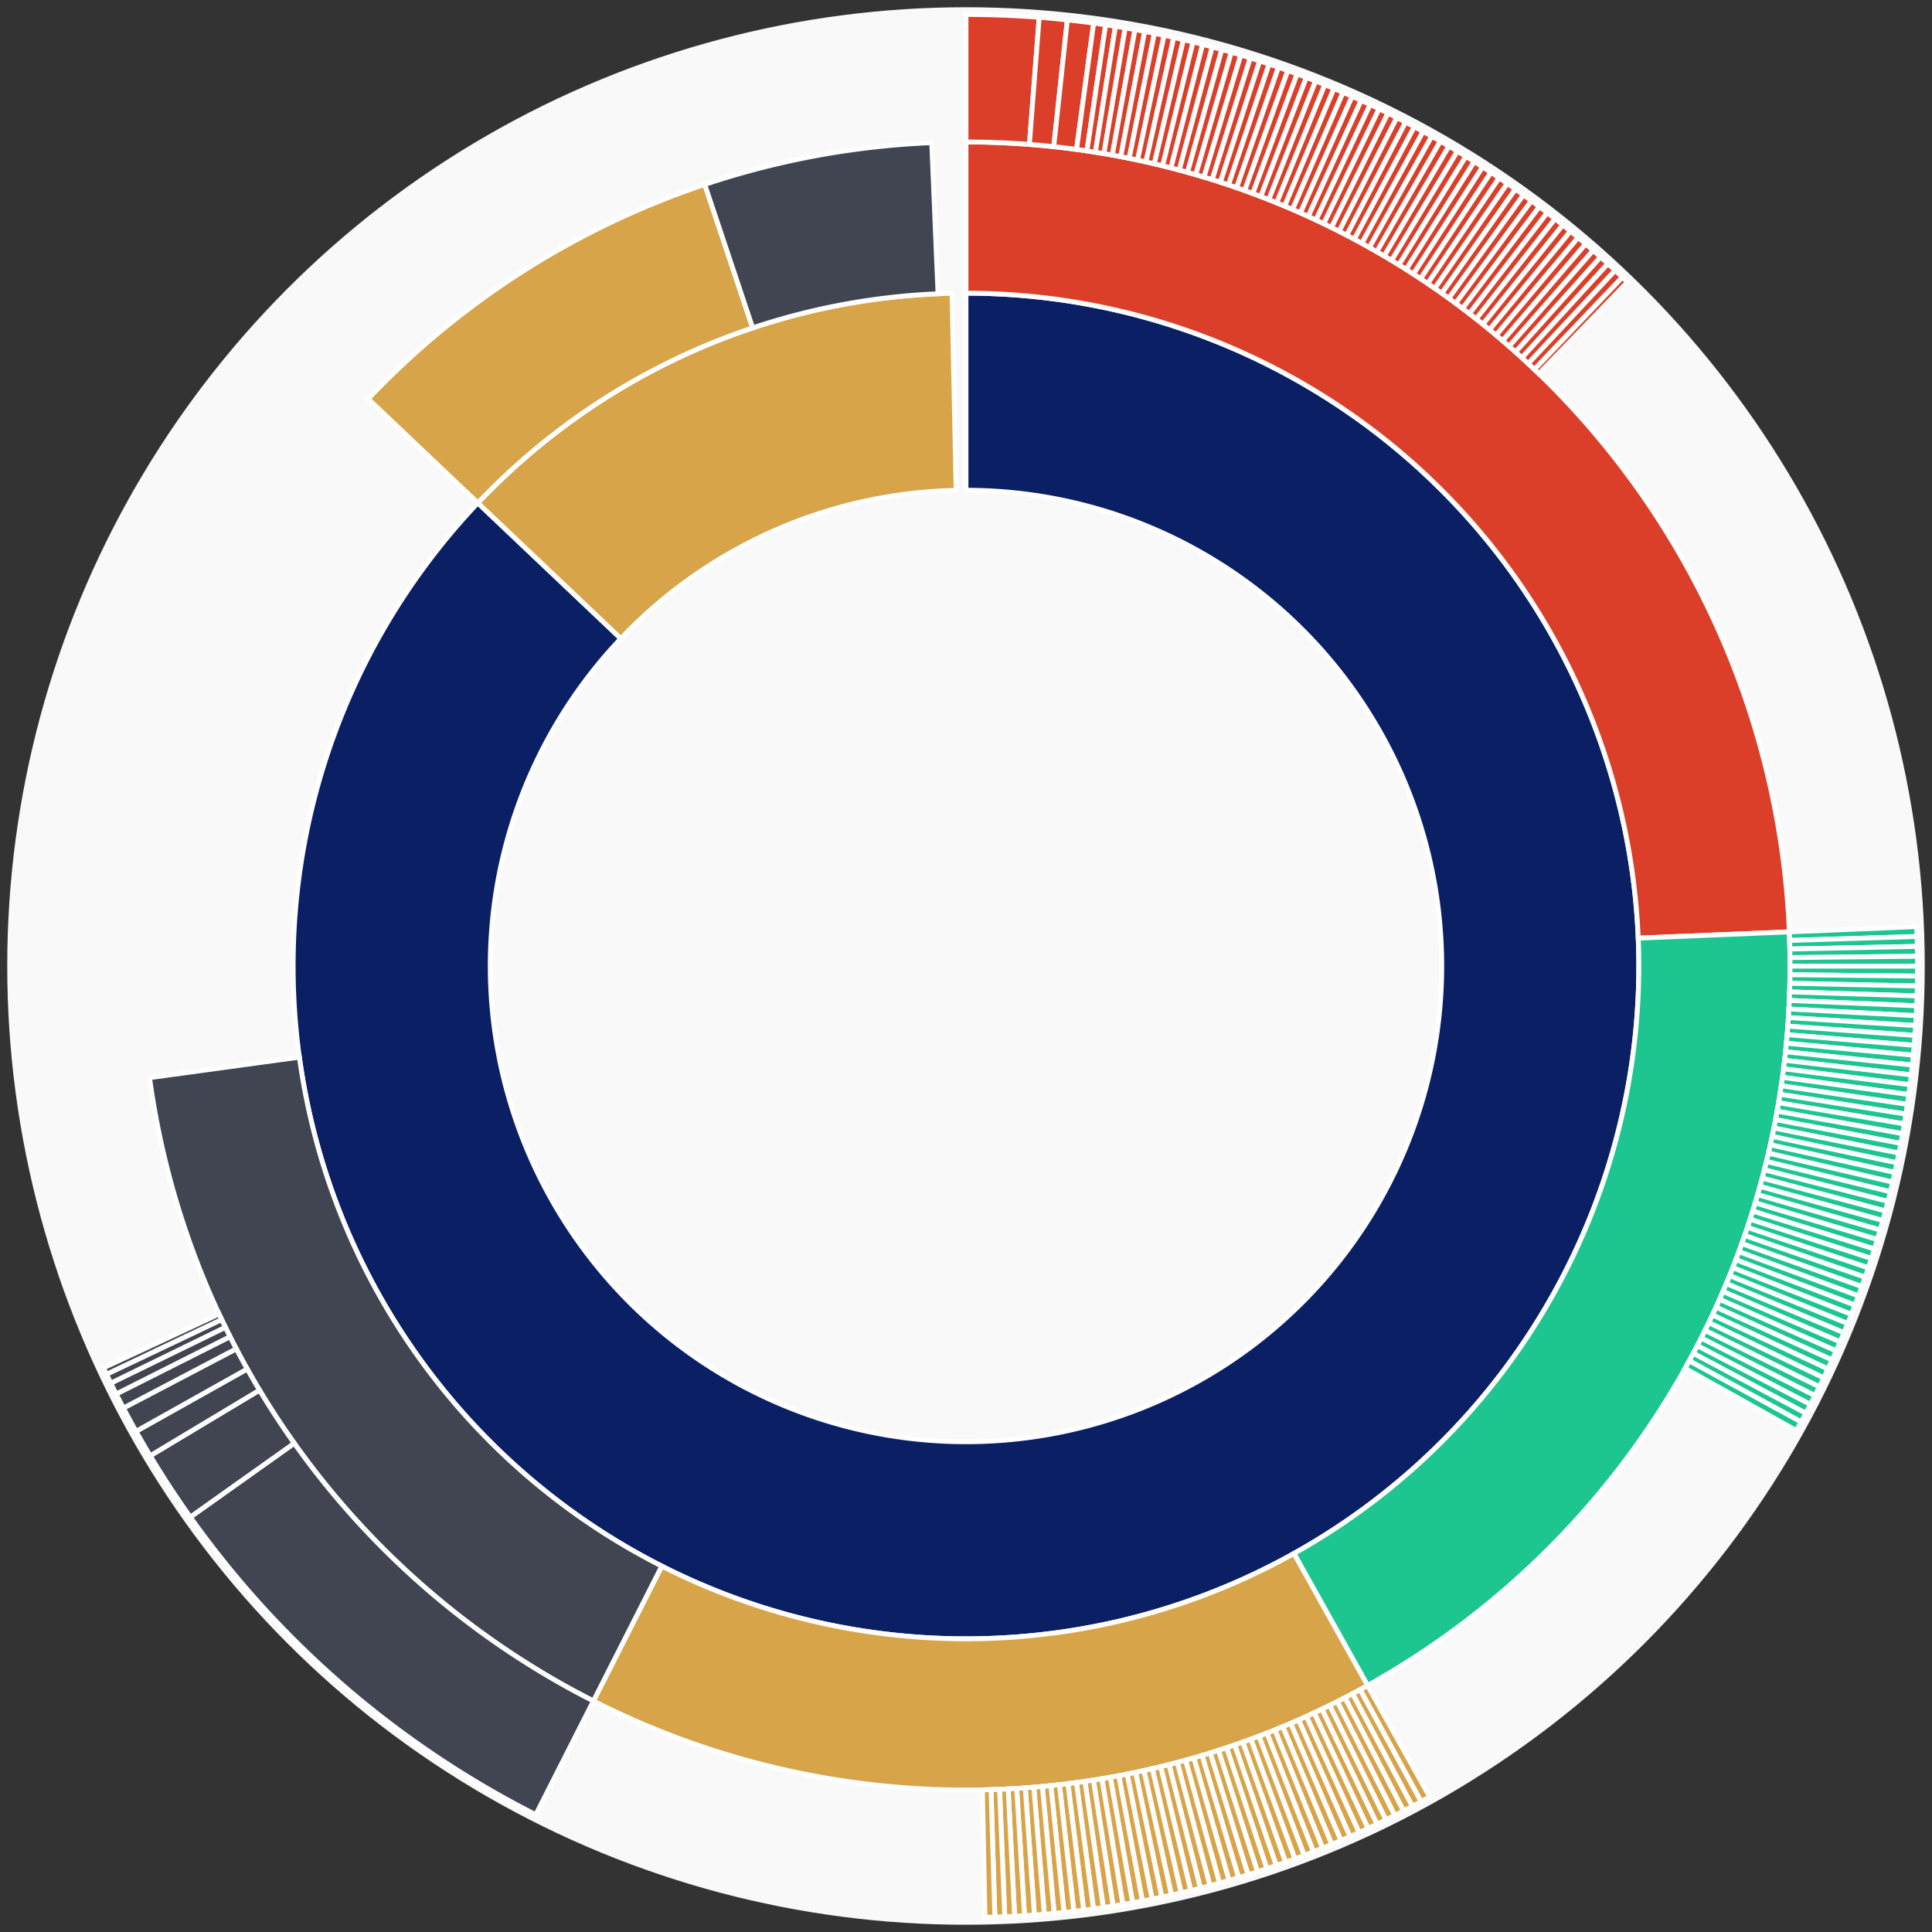 <svg xmlns="http://www.w3.org/2000/svg" width="400" height="400" id="block-7901158"><rect width="100%" height="100%" fill="#333333" stroke="none"/><g id="burst-container" transform="translate(200,200)"><circle r="197" style="fill: #f9f9f9; stroke: #f9f9f9; stroke-width: 3; opacity: 1;" id="circle-base"></circle><path display="none" d="M6.031385485800715e-15,-98.5A98.5,98.5,0,1,1,-6.031385485800715e-15,98.5A98.5,98.5,0,1,1,6.031385485800715e-15,-98.5Z" fill-rule="evenodd" id="p-type-root" style="stroke: #fff; opacity: 1;"></path><path d="M8.529667153919608e-15,-139.3A139.3,139.3,0,1,1,-101.061,-95.871L-71.461,-67.791A98.5,98.5,0,1,0,6.031385485800715e-15,-98.5Z" fill-rule="evenodd" style="fill: #0B1F65; stroke: #fff; opacity: 1;" id="p-type-data"></path><path d="M-101.061,-95.871A139.3,139.3,0,0,1,-2.899,-139.27L-2.05,-98.479A98.5,98.5,0,0,0,-71.461,-67.791Z" fill-rule="evenodd" style="fill: #D7A449; stroke: #fff; opacity: 1;" id="p-type-value"></path><path d="M1.0446666101440332e-14,-170.607A170.607,170.607,0,0,1,170.461,-7.065L139.181,-5.769A139.3,139.3,0,0,0,8.529667153919608e-15,-139.3Z" fill-rule="evenodd" style="fill: #DB3F29; stroke: #fff; opacity: 1;" id="p-type-functions"></path><path d="M170.461,-7.065A170.607,170.607,0,0,1,83.149,148.973L67.891,121.636A139.3,139.3,0,0,0,139.181,-5.769Z" fill-rule="evenodd" style="fill: #1DC690; stroke: #fff; opacity: 1;" id="p-type-logs"></path><path d="M83.149,148.973A170.607,170.607,0,0,1,-77.141,152.171L-62.985,124.247A139.3,139.3,0,0,0,67.891,121.636Z" fill-rule="evenodd" style="fill: #D7A449; stroke: #fff; opacity: 1;" id="p-type-tokenTransfers"></path><path d="M-77.141,152.171A170.607,170.607,0,0,1,-169.033,23.123L-138.015,18.88A139.3,139.3,0,0,0,-62.985,124.247Z" fill-rule="evenodd" style="fill: #414552; stroke: #fff; opacity: 1;" id="p-type-ether"></path><path d="M-123.774,-117.417A170.607,170.607,0,0,1,-54.091,-161.805L-44.165,-132.113A139.3,139.3,0,0,0,-101.061,-95.871Z" fill-rule="evenodd" style="fill: #D7A449; stroke: #fff; opacity: 1;" id="p-type-tokenTransfers"></path><path d="M-54.091,-161.805A170.607,170.607,0,0,1,-7.1,-170.459L-5.797,-139.179A139.3,139.3,0,0,0,-44.165,-132.113Z" fill-rule="evenodd" style="fill: #414552; stroke: #fff; opacity: 1;" id="p-type-ether"></path><path d="M1.206277097160143e-14,-197A197,197,0,0,1,15.158,-196.416L13.127,-170.101A170.607,170.607,0,0,0,1.0446666101440332e-14,-170.607Z" fill-rule="evenodd" style="fill: #DB3F29; stroke: #fff; opacity: 1;" id="p-type-functions"></path><path d="M15.158,-196.416A197,197,0,0,1,20.982,-195.879L18.171,-169.637A170.607,170.607,0,0,0,13.127,-170.101Z" fill-rule="evenodd" style="fill: #DB3F29; stroke: #fff; opacity: 1;" id="p-type-functions"></path><path d="M20.982,-195.879A197,197,0,0,1,26.43,-195.219L22.889,-169.065A170.607,170.607,0,0,0,18.171,-169.637Z" fill-rule="evenodd" style="fill: #DB3F29; stroke: #fff; opacity: 1;" id="p-type-functions"></path><path d="M26.43,-195.219A197,197,0,0,1,28.913,-194.867L25.04,-168.759A170.607,170.607,0,0,0,22.889,-169.065Z" fill-rule="evenodd" style="fill: #DB3F29; stroke: #fff; opacity: 1;" id="p-type-functions"></path><path d="M28.913,-194.867A197,197,0,0,1,30.94,-194.555L26.795,-168.49A170.607,170.607,0,0,0,25.04,-168.759Z" fill-rule="evenodd" style="fill: #DB3F29; stroke: #fff; opacity: 1;" id="p-type-functions"></path><path d="M30.94,-194.555A197,197,0,0,1,32.963,-194.223L28.547,-168.202A170.607,170.607,0,0,0,26.795,-168.49Z" fill-rule="evenodd" style="fill: #DB3F29; stroke: #fff; opacity: 1;" id="p-type-functions"></path><path d="M32.963,-194.223A197,197,0,0,1,34.982,-193.869L30.295,-167.896A170.607,170.607,0,0,0,28.547,-168.202Z" fill-rule="evenodd" style="fill: #DB3F29; stroke: #fff; opacity: 1;" id="p-type-functions"></path><path d="M34.982,-193.869A197,197,0,0,1,36.998,-193.495L32.041,-167.571A170.607,170.607,0,0,0,30.295,-167.896Z" fill-rule="evenodd" style="fill: #DB3F29; stroke: #fff; opacity: 1;" id="p-type-functions"></path><path d="M36.998,-193.495A197,197,0,0,1,39.01,-193.099L33.783,-167.229A170.607,170.607,0,0,0,32.041,-167.571Z" fill-rule="evenodd" style="fill: #DB3F29; stroke: #fff; opacity: 1;" id="p-type-functions"></path><path d="M39.01,-193.099A197,197,0,0,1,41.017,-192.683L35.522,-166.868A170.607,170.607,0,0,0,33.783,-167.229Z" fill-rule="evenodd" style="fill: #DB3F29; stroke: #fff; opacity: 1;" id="p-type-functions"></path><path d="M41.017,-192.683A197,197,0,0,1,43.02,-192.245L37.256,-166.489A170.607,170.607,0,0,0,35.522,-166.868Z" fill-rule="evenodd" style="fill: #DB3F29; stroke: #fff; opacity: 1;" id="p-type-functions"></path><path d="M43.02,-192.245A197,197,0,0,1,45.018,-191.787L38.987,-166.093A170.607,170.607,0,0,0,37.256,-166.489Z" fill-rule="evenodd" style="fill: #DB3F29; stroke: #fff; opacity: 1;" id="p-type-functions"></path><path d="M45.018,-191.787A197,197,0,0,1,47.012,-191.308L40.713,-165.678A170.607,170.607,0,0,0,38.987,-166.093Z" fill-rule="evenodd" style="fill: #DB3F29; stroke: #fff; opacity: 1;" id="p-type-functions"></path><path d="M47.012,-191.308A197,197,0,0,1,49,-190.809L42.435,-165.245A170.607,170.607,0,0,0,40.713,-165.678Z" fill-rule="evenodd" style="fill: #DB3F29; stroke: #fff; opacity: 1;" id="p-type-functions"></path><path d="M49,-190.809A197,197,0,0,1,50.983,-190.289L44.153,-164.795A170.607,170.607,0,0,0,42.435,-165.245Z" fill-rule="evenodd" style="fill: #DB3F29; stroke: #fff; opacity: 1;" id="p-type-functions"></path><path d="M50.983,-190.289A197,197,0,0,1,52.961,-189.748L45.865,-164.326A170.607,170.607,0,0,0,44.153,-164.795Z" fill-rule="evenodd" style="fill: #DB3F29; stroke: #fff; opacity: 1;" id="p-type-functions"></path><path d="M52.961,-189.748A197,197,0,0,1,54.932,-189.186L47.573,-163.84A170.607,170.607,0,0,0,45.865,-164.326Z" fill-rule="evenodd" style="fill: #DB3F29; stroke: #fff; opacity: 1;" id="p-type-functions"></path><path d="M54.932,-189.186A197,197,0,0,1,56.898,-188.604L49.275,-163.336A170.607,170.607,0,0,0,47.573,-163.84Z" fill-rule="evenodd" style="fill: #DB3F29; stroke: #fff; opacity: 1;" id="p-type-functions"></path><path d="M56.898,-188.604A197,197,0,0,1,58.858,-188.002L50.973,-162.814A170.607,170.607,0,0,0,49.275,-163.336Z" fill-rule="evenodd" style="fill: #DB3F29; stroke: #fff; opacity: 1;" id="p-type-functions"></path><path d="M58.858,-188.002A197,197,0,0,1,60.811,-187.379L52.664,-162.275A170.607,170.607,0,0,0,50.973,-162.814Z" fill-rule="evenodd" style="fill: #DB3F29; stroke: #fff; opacity: 1;" id="p-type-functions"></path><path d="M60.811,-187.379A197,197,0,0,1,62.758,-186.736L54.35,-161.718A170.607,170.607,0,0,0,52.664,-162.275Z" fill-rule="evenodd" style="fill: #DB3F29; stroke: #fff; opacity: 1;" id="p-type-functions"></path><path d="M62.758,-186.736A197,197,0,0,1,64.698,-186.073L56.03,-161.144A170.607,170.607,0,0,0,54.35,-161.718Z" fill-rule="evenodd" style="fill: #DB3F29; stroke: #fff; opacity: 1;" id="p-type-functions"></path><path d="M64.698,-186.073A197,197,0,0,1,66.631,-185.39L57.704,-160.552A170.607,170.607,0,0,0,56.03,-161.144Z" fill-rule="evenodd" style="fill: #DB3F29; stroke: #fff; opacity: 1;" id="p-type-functions"></path><path d="M66.631,-185.39A197,197,0,0,1,68.557,-184.686L59.372,-159.943A170.607,170.607,0,0,0,57.704,-160.552Z" fill-rule="evenodd" style="fill: #DB3F29; stroke: #fff; opacity: 1;" id="p-type-functions"></path><path d="M68.557,-184.686A197,197,0,0,1,70.475,-183.963L61.033,-159.316A170.607,170.607,0,0,0,59.372,-159.943Z" fill-rule="evenodd" style="fill: #DB3F29; stroke: #fff; opacity: 1;" id="p-type-functions"></path><path d="M70.475,-183.963A197,197,0,0,1,72.386,-183.219L62.688,-158.673A170.607,170.607,0,0,0,61.033,-159.316Z" fill-rule="evenodd" style="fill: #DB3F29; stroke: #fff; opacity: 1;" id="p-type-functions"></path><path d="M72.386,-183.219A197,197,0,0,1,74.288,-182.456L64.336,-158.012A170.607,170.607,0,0,0,62.688,-158.673Z" fill-rule="evenodd" style="fill: #DB3F29; stroke: #fff; opacity: 1;" id="p-type-functions"></path><path d="M74.288,-182.456A197,197,0,0,1,76.183,-181.673L65.977,-157.334A170.607,170.607,0,0,0,64.336,-158.012Z" fill-rule="evenodd" style="fill: #DB3F29; stroke: #fff; opacity: 1;" id="p-type-functions"></path><path d="M76.183,-181.673A197,197,0,0,1,78.07,-180.87L67.61,-156.638A170.607,170.607,0,0,0,65.977,-157.334Z" fill-rule="evenodd" style="fill: #DB3F29; stroke: #fff; opacity: 1;" id="p-type-functions"></path><path d="M78.07,-180.87A197,197,0,0,1,79.948,-180.048L69.237,-155.926A170.607,170.607,0,0,0,67.61,-156.638Z" fill-rule="evenodd" style="fill: #DB3F29; stroke: #fff; opacity: 1;" id="p-type-functions"></path><path d="M79.948,-180.048A197,197,0,0,1,81.817,-179.206L70.856,-155.197A170.607,170.607,0,0,0,69.237,-155.926Z" fill-rule="evenodd" style="fill: #DB3F29; stroke: #fff; opacity: 1;" id="p-type-functions"></path><path d="M81.817,-179.206A197,197,0,0,1,83.678,-178.345L72.467,-154.452A170.607,170.607,0,0,0,70.856,-155.197Z" fill-rule="evenodd" style="fill: #DB3F29; stroke: #fff; opacity: 1;" id="p-type-functions"></path><path d="M83.678,-178.345A197,197,0,0,1,85.529,-177.465L74.07,-153.689A170.607,170.607,0,0,0,72.467,-154.452Z" fill-rule="evenodd" style="fill: #DB3F29; stroke: #fff; opacity: 1;" id="p-type-functions"></path><path d="M85.529,-177.465A197,197,0,0,1,87.371,-176.565L75.666,-152.91A170.607,170.607,0,0,0,74.07,-153.689Z" fill-rule="evenodd" style="fill: #DB3F29; stroke: #fff; opacity: 1;" id="p-type-functions"></path><path d="M87.371,-176.565A197,197,0,0,1,89.204,-175.646L77.253,-152.114A170.607,170.607,0,0,0,75.666,-152.91Z" fill-rule="evenodd" style="fill: #DB3F29; stroke: #fff; opacity: 1;" id="p-type-functions"></path><path d="M89.204,-175.646A197,197,0,0,1,91.027,-174.708L78.832,-151.302A170.607,170.607,0,0,0,77.253,-152.114Z" fill-rule="evenodd" style="fill: #DB3F29; stroke: #fff; opacity: 1;" id="p-type-functions"></path><path d="M91.027,-174.708A197,197,0,0,1,92.84,-173.752L80.402,-150.473A170.607,170.607,0,0,0,78.832,-151.302Z" fill-rule="evenodd" style="fill: #DB3F29; stroke: #fff; opacity: 1;" id="p-type-functions"></path><path d="M92.84,-173.752A197,197,0,0,1,94.644,-172.776L81.964,-149.629A170.607,170.607,0,0,0,80.402,-150.473Z" fill-rule="evenodd" style="fill: #DB3F29; stroke: #fff; opacity: 1;" id="p-type-functions"></path><path d="M94.644,-172.776A197,197,0,0,1,96.437,-171.782L83.516,-148.767A170.607,170.607,0,0,0,81.964,-149.629Z" fill-rule="evenodd" style="fill: #DB3F29; stroke: #fff; opacity: 1;" id="p-type-functions"></path><path d="M96.437,-171.782A197,197,0,0,1,98.219,-170.769L85.06,-147.89A170.607,170.607,0,0,0,83.516,-148.767Z" fill-rule="evenodd" style="fill: #DB3F29; stroke: #fff; opacity: 1;" id="p-type-functions"></path><path d="M98.219,-170.769A197,197,0,0,1,99.991,-169.738L86.595,-146.997A170.607,170.607,0,0,0,85.06,-147.89Z" fill-rule="evenodd" style="fill: #DB3F29; stroke: #fff; opacity: 1;" id="p-type-functions"></path><path d="M99.991,-169.738A197,197,0,0,1,101.752,-168.688L88.12,-146.088A170.607,170.607,0,0,0,86.595,-146.997Z" fill-rule="evenodd" style="fill: #DB3F29; stroke: #fff; opacity: 1;" id="p-type-functions"></path><path d="M101.752,-168.688A197,197,0,0,1,103.502,-167.62L89.635,-145.163A170.607,170.607,0,0,0,88.12,-146.088Z" fill-rule="evenodd" style="fill: #DB3F29; stroke: #fff; opacity: 1;" id="p-type-functions"></path><path d="M103.502,-167.62A197,197,0,0,1,105.241,-166.533L91.141,-144.222A170.607,170.607,0,0,0,89.635,-145.163Z" fill-rule="evenodd" style="fill: #DB3F29; stroke: #fff; opacity: 1;" id="p-type-functions"></path><path d="M105.241,-166.533A197,197,0,0,1,106.968,-165.429L92.637,-143.266A170.607,170.607,0,0,0,91.141,-144.222Z" fill-rule="evenodd" style="fill: #DB3F29; stroke: #fff; opacity: 1;" id="p-type-functions"></path><path d="M106.968,-165.429A197,197,0,0,1,108.684,-164.307L94.123,-142.294A170.607,170.607,0,0,0,92.637,-143.266Z" fill-rule="evenodd" style="fill: #DB3F29; stroke: #fff; opacity: 1;" id="p-type-functions"></path><path d="M108.684,-164.307A197,197,0,0,1,110.388,-163.167L95.599,-141.307A170.607,170.607,0,0,0,94.123,-142.294Z" fill-rule="evenodd" style="fill: #DB3F29; stroke: #fff; opacity: 1;" id="p-type-functions"></path><path d="M110.388,-163.167A197,197,0,0,1,112.08,-162.01L97.064,-140.304A170.607,170.607,0,0,0,95.599,-141.307Z" fill-rule="evenodd" style="fill: #DB3F29; stroke: #fff; opacity: 1;" id="p-type-functions"></path><path d="M112.08,-162.01A197,197,0,0,1,113.76,-160.834L98.519,-139.287A170.607,170.607,0,0,0,97.064,-140.304Z" fill-rule="evenodd" style="fill: #DB3F29; stroke: #fff; opacity: 1;" id="p-type-functions"></path><path d="M113.76,-160.834A197,197,0,0,1,115.427,-159.642L99.963,-138.254A170.607,170.607,0,0,0,98.519,-139.287Z" fill-rule="evenodd" style="fill: #DB3F29; stroke: #fff; opacity: 1;" id="p-type-functions"></path><path d="M115.427,-159.642A197,197,0,0,1,117.083,-158.432L101.397,-137.206A170.607,170.607,0,0,0,99.963,-138.254Z" fill-rule="evenodd" style="fill: #DB3F29; stroke: #fff; opacity: 1;" id="p-type-functions"></path><path d="M117.083,-158.432A197,197,0,0,1,118.725,-157.205L102.819,-136.143A170.607,170.607,0,0,0,101.397,-137.206Z" fill-rule="evenodd" style="fill: #DB3F29; stroke: #fff; opacity: 1;" id="p-type-functions"></path><path d="M118.725,-157.205A197,197,0,0,1,120.355,-155.961L104.23,-135.066A170.607,170.607,0,0,0,102.819,-136.143Z" fill-rule="evenodd" style="fill: #DB3F29; stroke: #fff; opacity: 1;" id="p-type-functions"></path><path d="M120.355,-155.961A197,197,0,0,1,121.971,-154.7L105.63,-133.974A170.607,170.607,0,0,0,104.23,-135.066Z" fill-rule="evenodd" style="fill: #DB3F29; stroke: #fff; opacity: 1;" id="p-type-functions"></path><path d="M121.971,-154.7A197,197,0,0,1,123.574,-153.422L107.019,-132.867A170.607,170.607,0,0,0,105.63,-133.974Z" fill-rule="evenodd" style="fill: #DB3F29; stroke: #fff; opacity: 1;" id="p-type-functions"></path><path d="M123.574,-153.422A197,197,0,0,1,125.164,-152.128L108.396,-131.747A170.607,170.607,0,0,0,107.019,-132.867Z" fill-rule="evenodd" style="fill: #DB3F29; stroke: #fff; opacity: 1;" id="p-type-functions"></path><path d="M125.164,-152.128A197,197,0,0,1,126.741,-150.817L109.761,-130.611A170.607,170.607,0,0,0,108.396,-131.747Z" fill-rule="evenodd" style="fill: #DB3F29; stroke: #fff; opacity: 1;" id="p-type-functions"></path><path d="M126.741,-150.817A197,197,0,0,1,128.303,-149.49L111.114,-129.462A170.607,170.607,0,0,0,109.761,-130.611Z" fill-rule="evenodd" style="fill: #DB3F29; stroke: #fff; opacity: 1;" id="p-type-functions"></path><path d="M128.303,-149.49A197,197,0,0,1,129.852,-148.147L112.455,-128.299A170.607,170.607,0,0,0,111.114,-129.462Z" fill-rule="evenodd" style="fill: #DB3F29; stroke: #fff; opacity: 1;" id="p-type-functions"></path><path d="M129.852,-148.147A197,197,0,0,1,131.387,-146.787L113.784,-127.121A170.607,170.607,0,0,0,112.455,-128.299Z" fill-rule="evenodd" style="fill: #DB3F29; stroke: #fff; opacity: 1;" id="p-type-functions"></path><path d="M131.387,-146.787A197,197,0,0,1,132.907,-145.412L115.101,-125.93A170.607,170.607,0,0,0,113.784,-127.121Z" fill-rule="evenodd" style="fill: #DB3F29; stroke: #fff; opacity: 1;" id="p-type-functions"></path><path d="M132.907,-145.412A197,197,0,0,1,134.414,-144.021L116.406,-124.726A170.607,170.607,0,0,0,115.101,-125.93Z" fill-rule="evenodd" style="fill: #DB3F29; stroke: #fff; opacity: 1;" id="p-type-functions"></path><path d="M134.414,-144.021A197,197,0,0,1,135.905,-142.614L117.697,-123.508A170.607,170.607,0,0,0,116.406,-124.726Z" fill-rule="evenodd" style="fill: #DB3F29; stroke: #fff; opacity: 1;" id="p-type-functions"></path><path d="M135.905,-142.614A197,197,0,0,1,136.955,-141.607L118.606,-122.635A170.607,170.607,0,0,0,117.697,-123.508Z" fill-rule="evenodd" style="fill: #DB3F29; stroke: #fff; opacity: 1;" id="p-type-functions"></path><path d="M196.831,-8.158A197,197,0,0,1,196.905,-6.11L170.525,-5.291A170.607,170.607,0,0,0,170.461,-7.065Z" fill-rule="evenodd" style="fill: #1DC690; stroke: #fff; opacity: 1;" id="p-type-logs"></path><path d="M196.905,-6.11A197,197,0,0,1,196.958,-4.06L170.571,-3.516A170.607,170.607,0,0,0,170.525,-5.291Z" fill-rule="evenodd" style="fill: #1DC690; stroke: #fff; opacity: 1;" id="p-type-logs"></path><path d="M196.958,-4.06A197,197,0,0,1,196.99,-2.01L170.598,-1.741A170.607,170.607,0,0,0,170.571,-3.516Z" fill-rule="evenodd" style="fill: #1DC690; stroke: #fff; opacity: 1;" id="p-type-logs"></path><path d="M196.99,-2.01A197,197,0,0,1,197,0.04L170.607,0.035A170.607,170.607,0,0,0,170.598,-1.741Z" fill-rule="evenodd" style="fill: #1DC690; stroke: #fff; opacity: 1;" id="p-type-logs"></path><path d="M197,0.04A197,197,0,0,1,196.989,2.09L170.597,1.81A170.607,170.607,0,0,0,170.607,0.035Z" fill-rule="evenodd" style="fill: #1DC690; stroke: #fff; opacity: 1;" id="p-type-logs"></path><path d="M196.989,2.09A197,197,0,0,1,196.956,4.14L170.569,3.585A170.607,170.607,0,0,0,170.597,1.81Z" fill-rule="evenodd" style="fill: #1DC690; stroke: #fff; opacity: 1;" id="p-type-logs"></path><path d="M196.956,4.14A197,197,0,0,1,196.903,6.19L170.523,5.36A170.607,170.607,0,0,0,170.569,3.585Z" fill-rule="evenodd" style="fill: #1DC690; stroke: #fff; opacity: 1;" id="p-type-logs"></path><path d="M196.903,6.19A197,197,0,0,1,196.828,8.238L170.458,7.135A170.607,170.607,0,0,0,170.523,5.36Z" fill-rule="evenodd" style="fill: #1DC690; stroke: #fff; opacity: 1;" id="p-type-logs"></path><path d="M196.828,8.238A197,197,0,0,1,196.731,10.286L170.374,8.908A170.607,170.607,0,0,0,170.458,7.135Z" fill-rule="evenodd" style="fill: #1DC690; stroke: #fff; opacity: 1;" id="p-type-logs"></path><path d="M196.731,10.286A197,197,0,0,1,196.614,12.333L170.272,10.681A170.607,170.607,0,0,0,170.374,8.908Z" fill-rule="evenodd" style="fill: #1DC690; stroke: #fff; opacity: 1;" id="p-type-logs"></path><path d="M196.614,12.333A197,197,0,0,1,196.475,14.378L170.152,12.452A170.607,170.607,0,0,0,170.272,10.681Z" fill-rule="evenodd" style="fill: #1DC690; stroke: #fff; opacity: 1;" id="p-type-logs"></path><path d="M196.475,14.378A197,197,0,0,1,196.314,16.422L170.013,14.222A170.607,170.607,0,0,0,170.152,12.452Z" fill-rule="evenodd" style="fill: #1DC690; stroke: #fff; opacity: 1;" id="p-type-logs"></path><path d="M196.314,16.422A197,197,0,0,1,196.133,18.465L169.856,15.991A170.607,170.607,0,0,0,170.013,14.222Z" fill-rule="evenodd" style="fill: #1DC690; stroke: #fff; opacity: 1;" id="p-type-logs"></path><path d="M196.133,18.465A197,197,0,0,1,195.93,20.505L169.68,17.758A170.607,170.607,0,0,0,169.856,15.991Z" fill-rule="evenodd" style="fill: #1DC690; stroke: #fff; opacity: 1;" id="p-type-logs"></path><path d="M195.93,20.505A197,197,0,0,1,195.706,22.543L169.486,19.522A170.607,170.607,0,0,0,169.68,17.758Z" fill-rule="evenodd" style="fill: #1DC690; stroke: #fff; opacity: 1;" id="p-type-logs"></path><path d="M195.706,22.543A197,197,0,0,1,195.461,24.578L169.274,21.285A170.607,170.607,0,0,0,169.486,19.522Z" fill-rule="evenodd" style="fill: #1DC690; stroke: #fff; opacity: 1;" id="p-type-logs"></path><path d="M195.461,24.578A197,197,0,0,1,195.194,26.611L169.043,23.046A170.607,170.607,0,0,0,169.274,21.285Z" fill-rule="evenodd" style="fill: #1DC690; stroke: #fff; opacity: 1;" id="p-type-logs"></path><path d="M195.194,26.611A197,197,0,0,1,194.907,28.641L168.794,24.804A170.607,170.607,0,0,0,169.043,23.046Z" fill-rule="evenodd" style="fill: #1DC690; stroke: #fff; opacity: 1;" id="p-type-logs"></path><path d="M194.907,28.641A197,197,0,0,1,194.598,30.668L168.527,26.559A170.607,170.607,0,0,0,168.794,24.804Z" fill-rule="evenodd" style="fill: #1DC690; stroke: #fff; opacity: 1;" id="p-type-logs"></path><path d="M194.598,30.668A197,197,0,0,1,194.269,32.691L168.242,28.311A170.607,170.607,0,0,0,168.527,26.559Z" fill-rule="evenodd" style="fill: #1DC690; stroke: #fff; opacity: 1;" id="p-type-logs"></path><path d="M194.269,32.691A197,197,0,0,1,193.918,34.711L167.938,30.061A170.607,170.607,0,0,0,168.242,28.311Z" fill-rule="evenodd" style="fill: #1DC690; stroke: #fff; opacity: 1;" id="p-type-logs"></path><path d="M193.918,34.711A197,197,0,0,1,193.546,36.727L167.616,31.807A170.607,170.607,0,0,0,167.938,30.061Z" fill-rule="evenodd" style="fill: #1DC690; stroke: #fff; opacity: 1;" id="p-type-logs"></path><path d="M193.546,36.727A197,197,0,0,1,193.153,38.739L167.276,33.549A170.607,170.607,0,0,0,167.616,31.807Z" fill-rule="evenodd" style="fill: #1DC690; stroke: #fff; opacity: 1;" id="p-type-logs"></path><path d="M193.153,38.739A197,197,0,0,1,192.74,40.747L166.918,35.288A170.607,170.607,0,0,0,167.276,33.549Z" fill-rule="evenodd" style="fill: #1DC690; stroke: #fff; opacity: 1;" id="p-type-logs"></path><path d="M192.74,40.747A197,197,0,0,1,192.305,42.751L166.541,37.023A170.607,170.607,0,0,0,166.918,35.288Z" fill-rule="evenodd" style="fill: #1DC690; stroke: #fff; opacity: 1;" id="p-type-logs"></path><path d="M192.305,42.751A197,197,0,0,1,191.85,44.75L166.147,38.755A170.607,170.607,0,0,0,166.541,37.023Z" fill-rule="evenodd" style="fill: #1DC690; stroke: #fff; opacity: 1;" id="p-type-logs"></path><path d="M191.85,44.75A197,197,0,0,1,191.374,46.744L165.735,40.482A170.607,170.607,0,0,0,166.147,38.755Z" fill-rule="evenodd" style="fill: #1DC690; stroke: #fff; opacity: 1;" id="p-type-logs"></path><path d="M191.374,46.744A197,197,0,0,1,190.877,48.733L165.304,42.204A170.607,170.607,0,0,0,165.735,40.482Z" fill-rule="evenodd" style="fill: #1DC690; stroke: #fff; opacity: 1;" id="p-type-logs"></path><path d="M190.877,48.733A197,197,0,0,1,190.36,50.717L164.856,43.922A170.607,170.607,0,0,0,165.304,42.204Z" fill-rule="evenodd" style="fill: #1DC690; stroke: #fff; opacity: 1;" id="p-type-logs"></path><path d="M190.36,50.717A197,197,0,0,1,189.822,52.695L164.39,45.635A170.607,170.607,0,0,0,164.856,43.922Z" fill-rule="evenodd" style="fill: #1DC690; stroke: #fff; opacity: 1;" id="p-type-logs"></path><path d="M189.822,52.695A197,197,0,0,1,189.263,54.668L163.906,47.344A170.607,170.607,0,0,0,164.39,45.635Z" fill-rule="evenodd" style="fill: #1DC690; stroke: #fff; opacity: 1;" id="p-type-logs"></path><path d="M189.263,54.668A197,197,0,0,1,188.684,56.634L163.405,49.047A170.607,170.607,0,0,0,163.906,47.344Z" fill-rule="evenodd" style="fill: #1DC690; stroke: #fff; opacity: 1;" id="p-type-logs"></path><path d="M188.684,56.634A197,197,0,0,1,188.084,58.595L162.886,50.745A170.607,170.607,0,0,0,163.405,49.047Z" fill-rule="evenodd" style="fill: #1DC690; stroke: #fff; opacity: 1;" id="p-type-logs"></path><path d="M188.084,58.595A197,197,0,0,1,187.464,60.549L162.349,52.437A170.607,170.607,0,0,0,162.886,50.745Z" fill-rule="evenodd" style="fill: #1DC690; stroke: #fff; opacity: 1;" id="p-type-logs"></path><path d="M187.464,60.549A197,197,0,0,1,186.824,62.497L161.794,54.124A170.607,170.607,0,0,0,162.349,52.437Z" fill-rule="evenodd" style="fill: #1DC690; stroke: #fff; opacity: 1;" id="p-type-logs"></path><path d="M186.824,62.497A197,197,0,0,1,186.163,64.438L161.222,55.805A170.607,170.607,0,0,0,161.794,54.124Z" fill-rule="evenodd" style="fill: #1DC690; stroke: #fff; opacity: 1;" id="p-type-logs"></path><path d="M186.163,64.438A197,197,0,0,1,185.483,66.372L160.633,57.479A170.607,170.607,0,0,0,161.222,55.805Z" fill-rule="evenodd" style="fill: #1DC690; stroke: #fff; opacity: 1;" id="p-type-logs"></path><path d="M185.483,66.372A197,197,0,0,1,184.782,68.298L160.026,59.148A170.607,170.607,0,0,0,160.633,57.479Z" fill-rule="evenodd" style="fill: #1DC690; stroke: #fff; opacity: 1;" id="p-type-logs"></path><path d="M184.782,68.298A197,197,0,0,1,184.061,70.218L159.402,60.81A170.607,170.607,0,0,0,160.026,59.148Z" fill-rule="evenodd" style="fill: #1DC690; stroke: #fff; opacity: 1;" id="p-type-logs"></path><path d="M184.061,70.218A197,197,0,0,1,183.32,72.129L158.76,62.466A170.607,170.607,0,0,0,159.402,60.81Z" fill-rule="evenodd" style="fill: #1DC690; stroke: #fff; opacity: 1;" id="p-type-logs"></path><path d="M183.32,72.129A197,197,0,0,1,182.56,74.033L158.101,64.115A170.607,170.607,0,0,0,158.76,62.466Z" fill-rule="evenodd" style="fill: #1DC690; stroke: #fff; opacity: 1;" id="p-type-logs"></path><path d="M182.56,74.033A197,197,0,0,1,181.78,75.929L157.426,65.756A170.607,170.607,0,0,0,158.101,64.115Z" fill-rule="evenodd" style="fill: #1DC690; stroke: #fff; opacity: 1;" id="p-type-logs"></path><path d="M181.78,75.929A197,197,0,0,1,180.979,77.817L156.733,67.391A170.607,170.607,0,0,0,157.426,65.756Z" fill-rule="evenodd" style="fill: #1DC690; stroke: #fff; opacity: 1;" id="p-type-logs"></path><path d="M180.979,77.817A197,197,0,0,1,180.16,79.696L156.023,69.019A170.607,170.607,0,0,0,156.733,67.391Z" fill-rule="evenodd" style="fill: #1DC690; stroke: #fff; opacity: 1;" id="p-type-logs"></path><path d="M180.16,79.696A197,197,0,0,1,179.321,81.566L155.296,70.639A170.607,170.607,0,0,0,156.023,69.019Z" fill-rule="evenodd" style="fill: #1DC690; stroke: #fff; opacity: 1;" id="p-type-logs"></path><path d="M179.321,81.566A197,197,0,0,1,178.462,83.428L154.553,72.251A170.607,170.607,0,0,0,155.296,70.639Z" fill-rule="evenodd" style="fill: #1DC690; stroke: #fff; opacity: 1;" id="p-type-logs"></path><path d="M178.462,83.428A197,197,0,0,1,177.584,85.281L153.793,73.855A170.607,170.607,0,0,0,154.553,72.251Z" fill-rule="evenodd" style="fill: #1DC690; stroke: #fff; opacity: 1;" id="p-type-logs"></path><path d="M177.584,85.281A197,197,0,0,1,176.687,87.124L153.016,75.452A170.607,170.607,0,0,0,153.793,73.855Z" fill-rule="evenodd" style="fill: #1DC690; stroke: #fff; opacity: 1;" id="p-type-logs"></path><path d="M176.687,87.124A197,197,0,0,1,175.771,88.958L152.222,77.04A170.607,170.607,0,0,0,153.016,75.452Z" fill-rule="evenodd" style="fill: #1DC690; stroke: #fff; opacity: 1;" id="p-type-logs"></path><path d="M175.771,88.958A197,197,0,0,1,174.836,90.783L151.412,78.62A170.607,170.607,0,0,0,152.222,77.04Z" fill-rule="evenodd" style="fill: #1DC690; stroke: #fff; opacity: 1;" id="p-type-logs"></path><path d="M174.836,90.783A197,197,0,0,1,173.881,92.597L150.586,80.192A170.607,170.607,0,0,0,151.412,78.62Z" fill-rule="evenodd" style="fill: #1DC690; stroke: #fff; opacity: 1;" id="p-type-logs"></path><path d="M173.881,92.597A197,197,0,0,1,172.908,94.402L149.743,81.754A170.607,170.607,0,0,0,150.586,80.192Z" fill-rule="evenodd" style="fill: #1DC690; stroke: #fff; opacity: 1;" id="p-type-logs"></path><path d="M172.908,94.402A197,197,0,0,1,171.917,96.196L148.884,83.308A170.607,170.607,0,0,0,149.743,81.754Z" fill-rule="evenodd" style="fill: #1DC690; stroke: #fff; opacity: 1;" id="p-type-logs"></path><path d="M96.012,172.019A197,197,0,0,1,94.217,173.009L81.594,149.83A170.607,170.607,0,0,0,83.149,148.973Z" fill-rule="evenodd" style="fill: #D7A449; stroke: #fff; opacity: 1;" id="p-type-tokenTransfers"></path><path d="M94.217,173.009A197,197,0,0,1,92.411,173.98L80.031,150.671A170.607,170.607,0,0,0,81.594,149.83Z" fill-rule="evenodd" style="fill: #D7A449; stroke: #fff; opacity: 1;" id="p-type-tokenTransfers"></path><path d="M92.411,173.98A197,197,0,0,1,90.596,174.933L78.458,151.496A170.607,170.607,0,0,0,80.031,150.671Z" fill-rule="evenodd" style="fill: #D7A449; stroke: #fff; opacity: 1;" id="p-type-tokenTransfers"></path><path d="M90.596,174.933A197,197,0,0,1,88.77,175.866L76.877,152.304A170.607,170.607,0,0,0,78.458,151.496Z" fill-rule="evenodd" style="fill: #D7A449; stroke: #fff; opacity: 1;" id="p-type-tokenTransfers"></path><path d="M88.77,175.866A197,197,0,0,1,86.935,176.78L75.288,153.096A170.607,170.607,0,0,0,76.877,152.304Z" fill-rule="evenodd" style="fill: #D7A449; stroke: #fff; opacity: 1;" id="p-type-tokenTransfers"></path><path d="M86.935,176.78A197,197,0,0,1,85.091,177.675L73.691,153.871A170.607,170.607,0,0,0,75.288,153.096Z" fill-rule="evenodd" style="fill: #D7A449; stroke: #fff; opacity: 1;" id="p-type-tokenTransfers"></path><path d="M85.091,177.675A197,197,0,0,1,83.237,178.551L72.086,154.63A170.607,170.607,0,0,0,73.691,153.871Z" fill-rule="evenodd" style="fill: #D7A449; stroke: #fff; opacity: 1;" id="p-type-tokenTransfers"></path><path d="M83.237,178.551A197,197,0,0,1,81.375,179.408L70.473,155.372A170.607,170.607,0,0,0,72.086,154.63Z" fill-rule="evenodd" style="fill: #D7A449; stroke: #fff; opacity: 1;" id="p-type-tokenTransfers"></path><path d="M81.375,179.408A197,197,0,0,1,79.503,180.245L68.852,156.097A170.607,170.607,0,0,0,70.473,155.372Z" fill-rule="evenodd" style="fill: #D7A449; stroke: #fff; opacity: 1;" id="p-type-tokenTransfers"></path><path d="M79.503,180.245A197,197,0,0,1,77.623,181.063L67.224,156.805A170.607,170.607,0,0,0,68.852,156.097Z" fill-rule="evenodd" style="fill: #D7A449; stroke: #fff; opacity: 1;" id="p-type-tokenTransfers"></path><path d="M77.623,181.063A197,197,0,0,1,75.735,181.861L65.588,157.496A170.607,170.607,0,0,0,67.224,156.805Z" fill-rule="evenodd" style="fill: #D7A449; stroke: #fff; opacity: 1;" id="p-type-tokenTransfers"></path><path d="M75.735,181.861A197,197,0,0,1,73.838,182.639L63.946,158.17A170.607,170.607,0,0,0,65.588,157.496Z" fill-rule="evenodd" style="fill: #D7A449; stroke: #fff; opacity: 1;" id="p-type-tokenTransfers"></path><path d="M73.838,182.639A197,197,0,0,1,71.933,183.397L62.296,158.827A170.607,170.607,0,0,0,63.946,158.17Z" fill-rule="evenodd" style="fill: #D7A449; stroke: #fff; opacity: 1;" id="p-type-tokenTransfers"></path><path d="M71.933,183.397A197,197,0,0,1,70.021,184.136L60.64,159.467A170.607,170.607,0,0,0,62.296,158.827Z" fill-rule="evenodd" style="fill: #D7A449; stroke: #fff; opacity: 1;" id="p-type-tokenTransfers"></path><path d="M70.021,184.136A197,197,0,0,1,68.101,184.855L58.977,160.089A170.607,170.607,0,0,0,60.64,159.467Z" fill-rule="evenodd" style="fill: #D7A449; stroke: #fff; opacity: 1;" id="p-type-tokenTransfers"></path><path d="M68.101,184.855A197,197,0,0,1,66.173,185.553L57.308,160.694A170.607,170.607,0,0,0,58.977,160.089Z" fill-rule="evenodd" style="fill: #D7A449; stroke: #fff; opacity: 1;" id="p-type-tokenTransfers"></path><path d="M66.173,185.553A197,197,0,0,1,64.239,186.232L55.632,161.282A170.607,170.607,0,0,0,57.308,160.694Z" fill-rule="evenodd" style="fill: #D7A449; stroke: #fff; opacity: 1;" id="p-type-tokenTransfers"></path><path d="M64.239,186.232A197,197,0,0,1,62.297,186.891L53.951,161.852A170.607,170.607,0,0,0,55.632,161.282Z" fill-rule="evenodd" style="fill: #D7A449; stroke: #fff; opacity: 1;" id="p-type-tokenTransfers"></path><path d="M62.297,186.891A197,197,0,0,1,60.349,187.529L52.264,162.405A170.607,170.607,0,0,0,53.951,161.852Z" fill-rule="evenodd" style="fill: #D7A449; stroke: #fff; opacity: 1;" id="p-type-tokenTransfers"></path><path d="M60.349,187.529A197,197,0,0,1,58.394,188.147L50.571,162.94A170.607,170.607,0,0,0,52.264,162.405Z" fill-rule="evenodd" style="fill: #D7A449; stroke: #fff; opacity: 1;" id="p-type-tokenTransfers"></path><path d="M58.394,188.147A197,197,0,0,1,56.433,188.744L48.872,163.457A170.607,170.607,0,0,0,50.571,162.94Z" fill-rule="evenodd" style="fill: #D7A449; stroke: #fff; opacity: 1;" id="p-type-tokenTransfers"></path><path d="M56.433,188.744A197,197,0,0,1,54.465,189.321L47.168,163.957A170.607,170.607,0,0,0,48.872,163.457Z" fill-rule="evenodd" style="fill: #D7A449; stroke: #fff; opacity: 1;" id="p-type-tokenTransfers"></path><path d="M54.465,189.321A197,197,0,0,1,52.492,189.878L45.46,164.439A170.607,170.607,0,0,0,47.168,163.957Z" fill-rule="evenodd" style="fill: #D7A449; stroke: #fff; opacity: 1;" id="p-type-tokenTransfers"></path><path d="M52.492,189.878A197,197,0,0,1,50.513,190.414L43.746,164.903A170.607,170.607,0,0,0,45.46,164.439Z" fill-rule="evenodd" style="fill: #D7A449; stroke: #fff; opacity: 1;" id="p-type-tokenTransfers"></path><path d="M50.513,190.414A197,197,0,0,1,48.529,190.929L42.027,165.349A170.607,170.607,0,0,0,43.746,164.903Z" fill-rule="evenodd" style="fill: #D7A449; stroke: #fff; opacity: 1;" id="p-type-tokenTransfers"></path><path d="M48.529,190.929A197,197,0,0,1,46.54,191.424L40.304,165.778A170.607,170.607,0,0,0,42.027,165.349Z" fill-rule="evenodd" style="fill: #D7A449; stroke: #fff; opacity: 1;" id="p-type-tokenTransfers"></path><path d="M46.54,191.424A197,197,0,0,1,44.545,191.898L38.577,166.188A170.607,170.607,0,0,0,40.304,165.778Z" fill-rule="evenodd" style="fill: #D7A449; stroke: #fff; opacity: 1;" id="p-type-tokenTransfers"></path><path d="M44.545,191.898A197,197,0,0,1,42.545,192.351L36.845,166.581A170.607,170.607,0,0,0,38.577,166.188Z" fill-rule="evenodd" style="fill: #D7A449; stroke: #fff; opacity: 1;" id="p-type-tokenTransfers"></path><path d="M42.545,192.351A197,197,0,0,1,40.541,192.783L35.11,166.955A170.607,170.607,0,0,0,36.845,166.581Z" fill-rule="evenodd" style="fill: #D7A449; stroke: #fff; opacity: 1;" id="p-type-tokenTransfers"></path><path d="M40.541,192.783A197,197,0,0,1,38.533,193.195L33.37,167.312A170.607,170.607,0,0,0,35.11,166.955Z" fill-rule="evenodd" style="fill: #D7A449; stroke: #fff; opacity: 1;" id="p-type-tokenTransfers"></path><path d="M38.533,193.195A197,197,0,0,1,36.52,193.585L31.627,167.65A170.607,170.607,0,0,0,33.37,167.312Z" fill-rule="evenodd" style="fill: #D7A449; stroke: #fff; opacity: 1;" id="p-type-tokenTransfers"></path><path d="M36.52,193.585A197,197,0,0,1,34.504,193.955L29.881,167.97A170.607,170.607,0,0,0,31.627,167.65Z" fill-rule="evenodd" style="fill: #D7A449; stroke: #fff; opacity: 1;" id="p-type-tokenTransfers"></path><path d="M34.504,193.955A197,197,0,0,1,32.483,194.303L28.131,168.272A170.607,170.607,0,0,0,29.881,167.97Z" fill-rule="evenodd" style="fill: #D7A449; stroke: #fff; opacity: 1;" id="p-type-tokenTransfers"></path><path d="M32.483,194.303A197,197,0,0,1,30.46,194.631L26.379,168.555A170.607,170.607,0,0,0,28.131,168.272Z" fill-rule="evenodd" style="fill: #D7A449; stroke: #fff; opacity: 1;" id="p-type-tokenTransfers"></path><path d="M30.46,194.631A197,197,0,0,1,28.432,194.937L24.623,168.821A170.607,170.607,0,0,0,26.379,168.555Z" fill-rule="evenodd" style="fill: #D7A449; stroke: #fff; opacity: 1;" id="p-type-tokenTransfers"></path><path d="M28.432,194.937A197,197,0,0,1,26.402,195.223L22.865,169.068A170.607,170.607,0,0,0,24.623,168.821Z" fill-rule="evenodd" style="fill: #D7A449; stroke: #fff; opacity: 1;" id="p-type-tokenTransfers"></path><path d="M26.402,195.223A197,197,0,0,1,24.369,195.487L21.104,169.297A170.607,170.607,0,0,0,22.865,169.068Z" fill-rule="evenodd" style="fill: #D7A449; stroke: #fff; opacity: 1;" id="p-type-tokenTransfers"></path><path d="M24.369,195.487A197,197,0,0,1,22.333,195.73L19.341,169.507A170.607,170.607,0,0,0,21.104,169.297Z" fill-rule="evenodd" style="fill: #D7A449; stroke: #fff; opacity: 1;" id="p-type-tokenTransfers"></path><path d="M22.333,195.73A197,197,0,0,1,20.295,195.952L17.576,169.699A170.607,170.607,0,0,0,19.341,169.507Z" fill-rule="evenodd" style="fill: #D7A449; stroke: #fff; opacity: 1;" id="p-type-tokenTransfers"></path><path d="M20.295,195.952A197,197,0,0,1,18.255,196.152L15.809,169.873A170.607,170.607,0,0,0,17.576,169.699Z" fill-rule="evenodd" style="fill: #D7A449; stroke: #fff; opacity: 1;" id="p-type-tokenTransfers"></path><path d="M18.255,196.152A197,197,0,0,1,16.213,196.332L14.041,170.028A170.607,170.607,0,0,0,15.809,169.873Z" fill-rule="evenodd" style="fill: #D7A449; stroke: #fff; opacity: 1;" id="p-type-tokenTransfers"></path><path d="M16.213,196.332A197,197,0,0,1,14.169,196.49L12.27,170.165A170.607,170.607,0,0,0,14.041,170.028Z" fill-rule="evenodd" style="fill: #D7A449; stroke: #fff; opacity: 1;" id="p-type-tokenTransfers"></path><path d="M14.169,196.49A197,197,0,0,1,12.123,196.627L10.499,170.284A170.607,170.607,0,0,0,12.27,170.165Z" fill-rule="evenodd" style="fill: #D7A449; stroke: #fff; opacity: 1;" id="p-type-tokenTransfers"></path><path d="M12.123,196.627A197,197,0,0,1,10.076,196.742L8.726,170.384A170.607,170.607,0,0,0,10.499,170.284Z" fill-rule="evenodd" style="fill: #D7A449; stroke: #fff; opacity: 1;" id="p-type-tokenTransfers"></path><path d="M10.076,196.742A197,197,0,0,1,8.028,196.836L6.952,170.465A170.607,170.607,0,0,0,8.726,170.384Z" fill-rule="evenodd" style="fill: #D7A449; stroke: #fff; opacity: 1;" id="p-type-tokenTransfers"></path><path d="M8.028,196.836A197,197,0,0,1,5.979,196.909L5.178,170.528A170.607,170.607,0,0,0,6.952,170.465Z" fill-rule="evenodd" style="fill: #D7A449; stroke: #fff; opacity: 1;" id="p-type-tokenTransfers"></path><path d="M5.979,196.909A197,197,0,0,1,3.93,196.961L3.403,170.573A170.607,170.607,0,0,0,5.178,170.528Z" fill-rule="evenodd" style="fill: #D7A449; stroke: #fff; opacity: 1;" id="p-type-tokenTransfers"></path><path d="M-89.075,175.712A197,197,0,0,1,-160.597,114.094L-139.081,98.809A170.607,170.607,0,0,0,-77.141,152.171Z" fill-rule="evenodd" style="fill: #414552; stroke: #fff; opacity: 1;" id="p-type-ether"></path><path d="M-160.597,114.094A197,197,0,0,1,-168.9,101.399L-146.272,87.814A170.607,170.607,0,0,0,-139.081,98.809Z" fill-rule="evenodd" style="fill: #414552; stroke: #fff; opacity: 1;" id="p-type-ether"></path><path d="M-168.9,101.399A197,197,0,0,1,-171.836,96.341L-148.814,83.434A170.607,170.607,0,0,0,-146.272,87.814Z" fill-rule="evenodd" style="fill: #414552; stroke: #fff; opacity: 1;" id="p-type-ether"></path><path d="M-171.836,96.341A197,197,0,0,1,-174.453,91.516L-151.081,79.255A170.607,170.607,0,0,0,-148.814,83.434Z" fill-rule="evenodd" style="fill: #414552; stroke: #fff; opacity: 1;" id="p-type-ether"></path><path d="M-174.453,91.516A197,197,0,0,1,-175.946,88.612L-152.374,76.74A170.607,170.607,0,0,0,-151.081,79.255Z" fill-rule="evenodd" style="fill: #414552; stroke: #fff; opacity: 1;" id="p-type-ether"></path><path d="M-175.946,88.612A197,197,0,0,1,-177.06,86.365L-153.338,74.794A170.607,170.607,0,0,0,-152.374,76.74Z" fill-rule="evenodd" style="fill: #414552; stroke: #fff; opacity: 1;" id="p-type-ether"></path><path d="M-177.06,86.365A197,197,0,0,1,-177.949,84.518L-154.108,73.195A170.607,170.607,0,0,0,-153.338,74.794Z" fill-rule="evenodd" style="fill: #414552; stroke: #fff; opacity: 1;" id="p-type-ether"></path><path d="M-177.949,84.518A197,197,0,0,1,-178.568,83.201L-154.645,72.054A170.607,170.607,0,0,0,-154.108,73.195Z" fill-rule="evenodd" style="fill: #414552; stroke: #fff; opacity: 1;" id="p-type-ether"></path></g></svg>